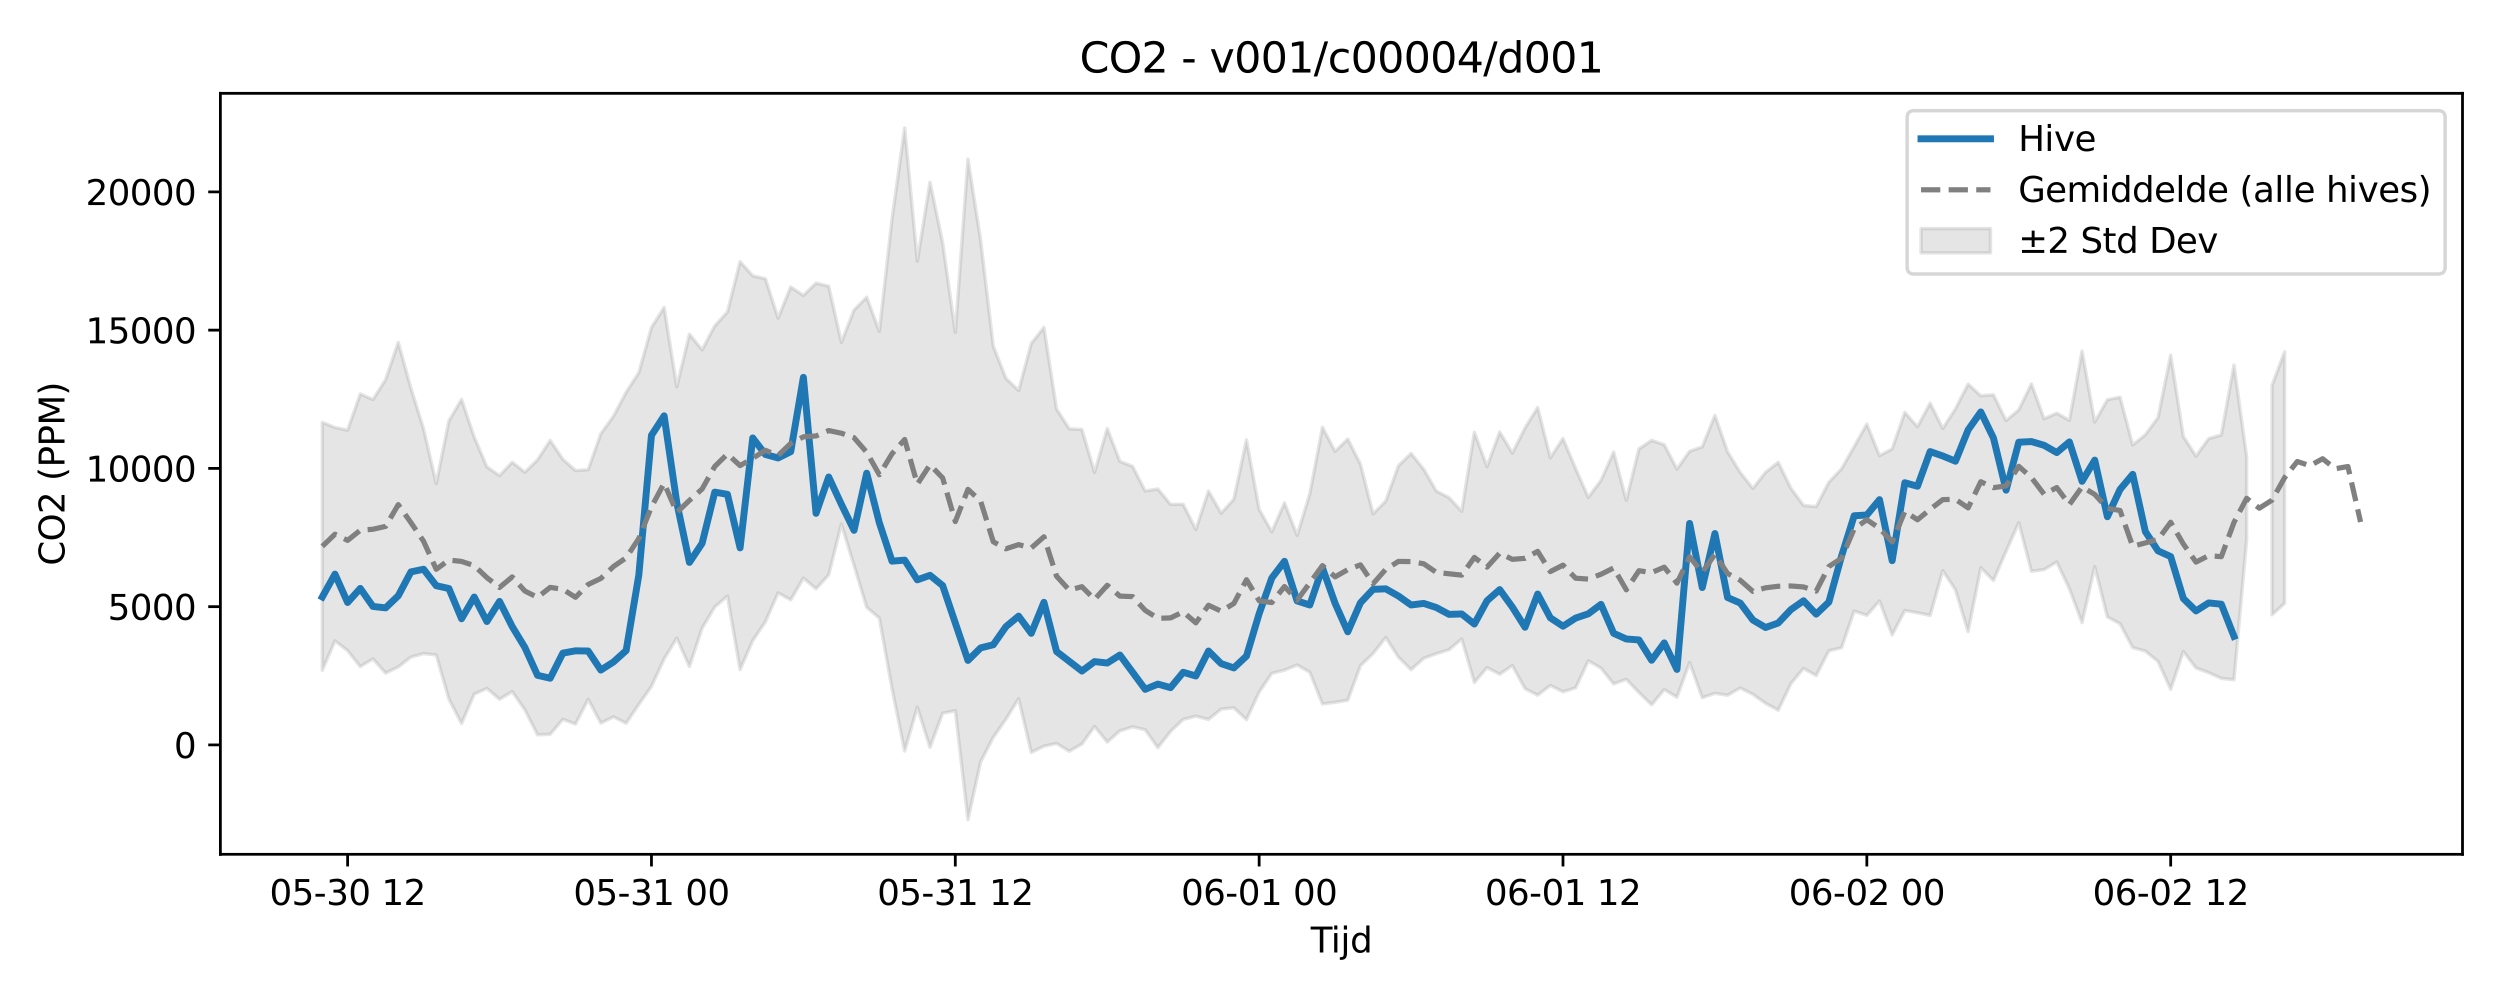 <?xml version="1.0" encoding="utf-8" standalone="no"?>
<!DOCTYPE svg PUBLIC "-//W3C//DTD SVG 1.1//EN"
  "http://www.w3.org/Graphics/SVG/1.1/DTD/svg11.dtd">
<svg xmlns:xlink="http://www.w3.org/1999/xlink" width="720pt" height="288pt" viewBox="0 0 720 288" xmlns="http://www.w3.org/2000/svg" version="1.1">
 <defs>
  <style type="text/css">*{stroke-linejoin: round; stroke-linecap: butt}</style>
 </defs>
 <g id="figure_1">
  <g id="patch_1">
   <path d="M 0 288 
L 720 288 
L 720 0 
L 0 0 
z
" style="fill: #ffffff"/>
  </g>
  <g id="axes_1">
   <g id="patch_2">
    <path d="M 63.47 246.04 
L 709.2 246.04 
L 709.2 26.88 
L 63.47 26.88 
z
" style="fill: #ffffff"/>
   </g>
   <g id="FillBetweenPolyCollection_1">
    <path d="M 92.821 121.655 
L 92.821 193.049 
L 96.467 184.583 
L 100.114 187.391 
L 103.76 191.971 
L 107.406 189.776 
L 111.052 193.845 
L 114.698 192.088 
L 118.344 189.229 
L 121.99 188.249 
L 125.637 188.624 
L 129.283 201.343 
L 132.929 208.376 
L 136.575 199.915 
L 140.221 198.253 
L 143.867 201.395 
L 147.513 199.184 
L 151.159 204.429 
L 154.806 211.617 
L 158.452 211.481 
L 162.098 207.18 
L 165.744 208.523 
L 169.39 201.401 
L 173.036 208.258 
L 176.682 206.449 
L 180.329 208.305 
L 183.975 202.873 
L 187.621 197.696 
L 191.267 189.781 
L 194.913 183.795 
L 198.559 191.956 
L 202.205 180.92 
L 205.851 174.805 
L 209.498 171.665 
L 213.144 192.849 
L 216.79 184.503 
L 220.436 179.095 
L 224.082 170.765 
L 227.728 172.767 
L 231.374 166.512 
L 235.021 169.573 
L 238.667 165.58 
L 242.313 150.933 
L 245.959 162.817 
L 249.605 174.915 
L 253.251 177.999 
L 256.897 198.287 
L 260.543 216.3 
L 264.19 203.684 
L 267.836 215.232 
L 271.482 205.399 
L 275.128 204.696 
L 278.774 236.078 
L 282.42 219.438 
L 286.066 212.35 
L 289.712 207.13 
L 293.359 201.237 
L 297.005 216.699 
L 300.651 214.889 
L 304.297 214.131 
L 307.943 216.371 
L 311.589 214.276 
L 315.235 209.218 
L 318.882 213.721 
L 322.528 210.498 
L 326.174 209.333 
L 329.82 210.162 
L 333.466 215.332 
L 337.112 210.664 
L 340.758 207.189 
L 344.404 206.255 
L 348.051 207.201 
L 351.697 204.219 
L 355.343 203.848 
L 358.989 207.247 
L 362.635 199.333 
L 366.281 193.91 
L 369.927 193.015 
L 373.574 191.508 
L 377.22 193.61 
L 380.866 202.733 
L 384.512 202.273 
L 388.158 201.66 
L 391.804 191.718 
L 395.45 188.222 
L 399.096 183.602 
L 402.743 189.248 
L 406.389 192.869 
L 410.035 189.595 
L 413.681 188.26 
L 417.327 187.13 
L 420.973 184.029 
L 424.619 196.543 
L 428.266 192.263 
L 431.912 194.176 
L 435.558 191.68 
L 439.204 198.324 
L 442.85 200.209 
L 446.496 197.398 
L 450.142 199.232 
L 453.788 198.096 
L 457.435 190.318 
L 461.081 192.405 
L 464.727 196.954 
L 468.373 195.643 
L 472.019 199.451 
L 475.665 202.989 
L 479.311 198.597 
L 482.958 200.797 
L 486.604 190.827 
L 490.25 200.929 
L 493.896 199.682 
L 497.542 200.24 
L 501.188 198.152 
L 504.834 199.968 
L 508.48 202.554 
L 512.127 204.546 
L 515.773 196.904 
L 519.419 192.506 
L 523.065 194.567 
L 526.711 187.421 
L 530.357 186.563 
L 534.003 175.992 
L 537.649 177.219 
L 541.296 173.077 
L 544.942 182.861 
L 548.588 175.826 
L 552.234 176.476 
L 555.88 177.236 
L 559.526 164.363 
L 563.172 169.878 
L 566.819 181.91 
L 570.465 163.498 
L 574.111 167.177 
L 577.757 158.775 
L 581.403 150.548 
L 585.049 164.508 
L 588.695 164.065 
L 592.341 161.842 
L 595.988 169.556 
L 599.634 179.312 
L 603.28 163.203 
L 606.926 177.672 
L 610.572 179.651 
L 614.218 186.515 
L 617.864 187.528 
L 621.511 190.485 
L 625.157 198.525 
L 628.803 187.636 
L 632.449 192.385 
L 636.095 193.723 
L 639.741 195.377 
L 643.387 195.766 
L 647.033 155.495 
L 647.033 131.538 
L 647.033 131.538 
L 643.387 105.136 
L 639.741 125.271 
L 636.095 126.319 
L 632.449 131.379 
L 628.803 125.706 
L 625.157 102.298 
L 621.511 120.257 
L 617.864 125.201 
L 614.218 128.164 
L 610.572 114.378 
L 606.926 115.139 
L 603.28 121.566 
L 599.634 101.107 
L 595.988 121.054 
L 592.341 118.993 
L 588.695 120.597 
L 585.049 110.57 
L 581.403 118.049 
L 577.757 121.122 
L 574.111 113.713 
L 570.465 113.976 
L 566.819 110.623 
L 563.172 117.729 
L 559.526 123.407 
L 555.88 116.117 
L 552.234 122.912 
L 548.588 118.755 
L 544.942 129.292 
L 541.296 131.232 
L 537.649 122.131 
L 534.003 128.624 
L 530.357 135.03 
L 526.711 138.887 
L 523.065 145.903 
L 519.419 145.568 
L 515.773 140.611 
L 512.127 133.146 
L 508.48 136.015 
L 504.834 140.674 
L 501.188 136.075 
L 497.542 130.101 
L 493.896 119.64 
L 490.25 128.697 
L 486.604 129.965 
L 482.958 135.083 
L 479.311 128.092 
L 475.665 126.823 
L 472.019 129.291 
L 468.373 144.089 
L 464.727 130.195 
L 461.081 138.364 
L 457.435 143.232 
L 453.788 134.962 
L 450.142 126.283 
L 446.496 131.836 
L 442.85 117.366 
L 439.204 123.266 
L 435.558 130.504 
L 431.912 124.414 
L 428.266 134.386 
L 424.619 124.511 
L 420.973 147.244 
L 417.327 143.319 
L 413.681 141.462 
L 410.035 135.148 
L 406.389 130.592 
L 402.743 134.139 
L 399.096 144.313 
L 395.45 147.993 
L 391.804 133.645 
L 388.158 126.451 
L 384.512 129.986 
L 380.866 123.067 
L 377.22 142.219 
L 373.574 154.2 
L 369.927 144.812 
L 366.281 153.177 
L 362.635 146.697 
L 358.989 126.675 
L 355.343 143.78 
L 351.697 147.812 
L 348.051 141.421 
L 344.404 152.505 
L 340.758 145.251 
L 337.112 145.249 
L 333.466 140.822 
L 329.82 141.402 
L 326.174 134.308 
L 322.528 132.862 
L 318.882 123.425 
L 315.235 136.042 
L 311.589 123.661 
L 307.943 123.507 
L 304.297 117.792 
L 300.651 94.311 
L 297.005 98.917 
L 293.359 112.469 
L 289.712 108.97 
L 286.066 99.696 
L 282.42 69.189 
L 278.774 45.801 
L 275.128 95.713 
L 271.482 69.893 
L 267.836 52.476 
L 264.19 75.205 
L 260.543 36.842 
L 256.897 63.079 
L 253.251 95.454 
L 249.605 85.592 
L 245.959 89.298 
L 242.313 98.592 
L 238.667 82.426 
L 235.021 81.54 
L 231.374 85.085 
L 227.728 82.644 
L 224.082 91.619 
L 220.436 80.272 
L 216.79 79.449 
L 213.144 75.345 
L 209.498 89.845 
L 205.851 93.859 
L 202.205 100.746 
L 198.559 96.257 
L 194.913 111.421 
L 191.267 88.549 
L 187.621 94.304 
L 183.975 107.325 
L 180.329 112.983 
L 176.682 119.867 
L 173.036 124.934 
L 169.39 135.272 
L 165.744 135.519 
L 162.098 132.255 
L 158.452 126.846 
L 154.806 132.451 
L 151.159 135.998 
L 147.513 133.115 
L 143.867 136.988 
L 140.221 134.448 
L 136.575 125.884 
L 132.929 115.011 
L 129.283 121.23 
L 125.637 139.29 
L 121.99 123.52 
L 118.344 111.787 
L 114.698 98.594 
L 111.052 109.347 
L 107.406 115.074 
L 103.76 113.453 
L 100.114 123.873 
L 96.467 123.12 
L 92.821 121.655 
z
" clip-path="url(#p7c7749b523)" style="fill: #808080; fill-opacity: 0.2; stroke: #808080; stroke-opacity: 0.2"/>
    <path d="M 654.326 111.042 
L 654.326 177.069 
L 657.972 173.769 
L 657.972 101.323 
L 657.972 101.323 
L 654.326 111.042 
z
" clip-path="url(#p7c7749b523)" style="fill: #808080; fill-opacity: 0.2; stroke: #808080; stroke-opacity: 0.2"/>
   </g>
   <g id="matplotlib.axis_1">
    <g id="xtick_1">
     <g id="line2d_1">
      <defs>
       <path id="m89faf48f14" d="M 0 0 
L 0 3.5 
" style="stroke: #000000; stroke-width: 0.8"/>
      </defs>
      <g>
       <use xlink:href="#m89faf48f14" x="100.114" y="246.04" style="stroke: #000000; stroke-width: 0.8"/>
      </g>
     </g>
     <g id="text_1">
      <!-- 05-30 12 -->
      <g transform="translate(77.633 260.638) scale(0.1 -0.1)">
       <defs>
        <path id="DejaVuSans-30" d="M 2034 4250 
Q 1547 4250 1301 3770 
Q 1056 3291 1056 2328 
Q 1056 1369 1301 889 
Q 1547 409 2034 409 
Q 2525 409 2770 889 
Q 3016 1369 3016 2328 
Q 3016 3291 2770 3770 
Q 2525 4250 2034 4250 
z
M 2034 4750 
Q 2819 4750 3233 4129 
Q 3647 3509 3647 2328 
Q 3647 1150 3233 529 
Q 2819 -91 2034 -91 
Q 1250 -91 836 529 
Q 422 1150 422 2328 
Q 422 3509 836 4129 
Q 1250 4750 2034 4750 
z
" transform="scale(0.016)"/>
        <path id="DejaVuSans-35" d="M 691 4666 
L 3169 4666 
L 3169 4134 
L 1269 4134 
L 1269 2991 
Q 1406 3038 1543 3061 
Q 1681 3084 1819 3084 
Q 2600 3084 3056 2656 
Q 3513 2228 3513 1497 
Q 3513 744 3044 326 
Q 2575 -91 1722 -91 
Q 1428 -91 1123 -41 
Q 819 9 494 109 
L 494 744 
Q 775 591 1075 516 
Q 1375 441 1709 441 
Q 2250 441 2565 725 
Q 2881 1009 2881 1497 
Q 2881 1984 2565 2268 
Q 2250 2553 1709 2553 
Q 1456 2553 1204 2497 
Q 953 2441 691 2322 
L 691 4666 
z
" transform="scale(0.016)"/>
        <path id="DejaVuSans-2d" d="M 313 2009 
L 1997 2009 
L 1997 1497 
L 313 1497 
L 313 2009 
z
" transform="scale(0.016)"/>
        <path id="DejaVuSans-33" d="M 2597 2516 
Q 3050 2419 3304 2112 
Q 3559 1806 3559 1356 
Q 3559 666 3084 287 
Q 2609 -91 1734 -91 
Q 1441 -91 1130 -33 
Q 819 25 488 141 
L 488 750 
Q 750 597 1062 519 
Q 1375 441 1716 441 
Q 2309 441 2620 675 
Q 2931 909 2931 1356 
Q 2931 1769 2642 2001 
Q 2353 2234 1838 2234 
L 1294 2234 
L 1294 2753 
L 1863 2753 
Q 2328 2753 2575 2939 
Q 2822 3125 2822 3475 
Q 2822 3834 2567 4026 
Q 2313 4219 1838 4219 
Q 1578 4219 1281 4162 
Q 984 4106 628 3988 
L 628 4550 
Q 988 4650 1302 4700 
Q 1616 4750 1894 4750 
Q 2613 4750 3031 4423 
Q 3450 4097 3450 3541 
Q 3450 3153 3228 2886 
Q 3006 2619 2597 2516 
z
" transform="scale(0.016)"/>
        <path id="DejaVuSans-20" transform="scale(0.016)"/>
        <path id="DejaVuSans-31" d="M 794 531 
L 1825 531 
L 1825 4091 
L 703 3866 
L 703 4441 
L 1819 4666 
L 2450 4666 
L 2450 531 
L 3481 531 
L 3481 0 
L 794 0 
L 794 531 
z
" transform="scale(0.016)"/>
        <path id="DejaVuSans-32" d="M 1228 531 
L 3431 531 
L 3431 0 
L 469 0 
L 469 531 
Q 828 903 1448 1529 
Q 2069 2156 2228 2338 
Q 2531 2678 2651 2914 
Q 2772 3150 2772 3378 
Q 2772 3750 2511 3984 
Q 2250 4219 1831 4219 
Q 1534 4219 1204 4116 
Q 875 4013 500 3803 
L 500 4441 
Q 881 4594 1212 4672 
Q 1544 4750 1819 4750 
Q 2544 4750 2975 4387 
Q 3406 4025 3406 3419 
Q 3406 3131 3298 2873 
Q 3191 2616 2906 2266 
Q 2828 2175 2409 1742 
Q 1991 1309 1228 531 
z
" transform="scale(0.016)"/>
       </defs>
       <use xlink:href="#DejaVuSans-30"/>
       <use xlink:href="#DejaVuSans-35" transform="translate(63.623 0)"/>
       <use xlink:href="#DejaVuSans-2d" transform="translate(127.246 0)"/>
       <use xlink:href="#DejaVuSans-33" transform="translate(163.33 0)"/>
       <use xlink:href="#DejaVuSans-30" transform="translate(226.953 0)"/>
       <use xlink:href="#DejaVuSans-20" transform="translate(290.576 0)"/>
       <use xlink:href="#DejaVuSans-31" transform="translate(322.363 0)"/>
       <use xlink:href="#DejaVuSans-32" transform="translate(385.986 0)"/>
      </g>
     </g>
    </g>
    <g id="xtick_2">
     <g id="line2d_2">
      <g>
       <use xlink:href="#m89faf48f14" x="187.621" y="246.04" style="stroke: #000000; stroke-width: 0.8"/>
      </g>
     </g>
     <g id="text_2">
      <!-- 05-31 00 -->
      <g transform="translate(165.14 260.638) scale(0.1 -0.1)">
       <use xlink:href="#DejaVuSans-30"/>
       <use xlink:href="#DejaVuSans-35" transform="translate(63.623 0)"/>
       <use xlink:href="#DejaVuSans-2d" transform="translate(127.246 0)"/>
       <use xlink:href="#DejaVuSans-33" transform="translate(163.33 0)"/>
       <use xlink:href="#DejaVuSans-31" transform="translate(226.953 0)"/>
       <use xlink:href="#DejaVuSans-20" transform="translate(290.576 0)"/>
       <use xlink:href="#DejaVuSans-30" transform="translate(322.363 0)"/>
       <use xlink:href="#DejaVuSans-30" transform="translate(385.986 0)"/>
      </g>
     </g>
    </g>
    <g id="xtick_3">
     <g id="line2d_3">
      <g>
       <use xlink:href="#m89faf48f14" x="275.128" y="246.04" style="stroke: #000000; stroke-width: 0.8"/>
      </g>
     </g>
     <g id="text_3">
      <!-- 05-31 12 -->
      <g transform="translate(252.648 260.638) scale(0.1 -0.1)">
       <use xlink:href="#DejaVuSans-30"/>
       <use xlink:href="#DejaVuSans-35" transform="translate(63.623 0)"/>
       <use xlink:href="#DejaVuSans-2d" transform="translate(127.246 0)"/>
       <use xlink:href="#DejaVuSans-33" transform="translate(163.33 0)"/>
       <use xlink:href="#DejaVuSans-31" transform="translate(226.953 0)"/>
       <use xlink:href="#DejaVuSans-20" transform="translate(290.576 0)"/>
       <use xlink:href="#DejaVuSans-31" transform="translate(322.363 0)"/>
       <use xlink:href="#DejaVuSans-32" transform="translate(385.986 0)"/>
      </g>
     </g>
    </g>
    <g id="xtick_4">
     <g id="line2d_4">
      <g>
       <use xlink:href="#m89faf48f14" x="362.635" y="246.04" style="stroke: #000000; stroke-width: 0.8"/>
      </g>
     </g>
     <g id="text_4">
      <!-- 06-01 00 -->
      <g transform="translate(340.155 260.638) scale(0.1 -0.1)">
       <defs>
        <path id="DejaVuSans-36" d="M 2113 2584 
Q 1688 2584 1439 2293 
Q 1191 2003 1191 1497 
Q 1191 994 1439 701 
Q 1688 409 2113 409 
Q 2538 409 2786 701 
Q 3034 994 3034 1497 
Q 3034 2003 2786 2293 
Q 2538 2584 2113 2584 
z
M 3366 4563 
L 3366 3988 
Q 3128 4100 2886 4159 
Q 2644 4219 2406 4219 
Q 1781 4219 1451 3797 
Q 1122 3375 1075 2522 
Q 1259 2794 1537 2939 
Q 1816 3084 2150 3084 
Q 2853 3084 3261 2657 
Q 3669 2231 3669 1497 
Q 3669 778 3244 343 
Q 2819 -91 2113 -91 
Q 1303 -91 875 529 
Q 447 1150 447 2328 
Q 447 3434 972 4092 
Q 1497 4750 2381 4750 
Q 2619 4750 2861 4703 
Q 3103 4656 3366 4563 
z
" transform="scale(0.016)"/>
       </defs>
       <use xlink:href="#DejaVuSans-30"/>
       <use xlink:href="#DejaVuSans-36" transform="translate(63.623 0)"/>
       <use xlink:href="#DejaVuSans-2d" transform="translate(127.246 0)"/>
       <use xlink:href="#DejaVuSans-30" transform="translate(163.33 0)"/>
       <use xlink:href="#DejaVuSans-31" transform="translate(226.953 0)"/>
       <use xlink:href="#DejaVuSans-20" transform="translate(290.576 0)"/>
       <use xlink:href="#DejaVuSans-30" transform="translate(322.363 0)"/>
       <use xlink:href="#DejaVuSans-30" transform="translate(385.986 0)"/>
      </g>
     </g>
    </g>
    <g id="xtick_5">
     <g id="line2d_5">
      <g>
       <use xlink:href="#m89faf48f14" x="450.142" y="246.04" style="stroke: #000000; stroke-width: 0.8"/>
      </g>
     </g>
     <g id="text_5">
      <!-- 06-01 12 -->
      <g transform="translate(427.662 260.638) scale(0.1 -0.1)">
       <use xlink:href="#DejaVuSans-30"/>
       <use xlink:href="#DejaVuSans-36" transform="translate(63.623 0)"/>
       <use xlink:href="#DejaVuSans-2d" transform="translate(127.246 0)"/>
       <use xlink:href="#DejaVuSans-30" transform="translate(163.33 0)"/>
       <use xlink:href="#DejaVuSans-31" transform="translate(226.953 0)"/>
       <use xlink:href="#DejaVuSans-20" transform="translate(290.576 0)"/>
       <use xlink:href="#DejaVuSans-31" transform="translate(322.363 0)"/>
       <use xlink:href="#DejaVuSans-32" transform="translate(385.986 0)"/>
      </g>
     </g>
    </g>
    <g id="xtick_6">
     <g id="line2d_6">
      <g>
       <use xlink:href="#m89faf48f14" x="537.649" y="246.04" style="stroke: #000000; stroke-width: 0.8"/>
      </g>
     </g>
     <g id="text_6">
      <!-- 06-02 00 -->
      <g transform="translate(515.169 260.638) scale(0.1 -0.1)">
       <use xlink:href="#DejaVuSans-30"/>
       <use xlink:href="#DejaVuSans-36" transform="translate(63.623 0)"/>
       <use xlink:href="#DejaVuSans-2d" transform="translate(127.246 0)"/>
       <use xlink:href="#DejaVuSans-30" transform="translate(163.33 0)"/>
       <use xlink:href="#DejaVuSans-32" transform="translate(226.953 0)"/>
       <use xlink:href="#DejaVuSans-20" transform="translate(290.576 0)"/>
       <use xlink:href="#DejaVuSans-30" transform="translate(322.363 0)"/>
       <use xlink:href="#DejaVuSans-30" transform="translate(385.986 0)"/>
      </g>
     </g>
    </g>
    <g id="xtick_7">
     <g id="line2d_7">
      <g>
       <use xlink:href="#m89faf48f14" x="625.157" y="246.04" style="stroke: #000000; stroke-width: 0.8"/>
      </g>
     </g>
     <g id="text_7">
      <!-- 06-02 12 -->
      <g transform="translate(602.676 260.638) scale(0.1 -0.1)">
       <use xlink:href="#DejaVuSans-30"/>
       <use xlink:href="#DejaVuSans-36" transform="translate(63.623 0)"/>
       <use xlink:href="#DejaVuSans-2d" transform="translate(127.246 0)"/>
       <use xlink:href="#DejaVuSans-30" transform="translate(163.33 0)"/>
       <use xlink:href="#DejaVuSans-32" transform="translate(226.953 0)"/>
       <use xlink:href="#DejaVuSans-20" transform="translate(290.576 0)"/>
       <use xlink:href="#DejaVuSans-31" transform="translate(322.363 0)"/>
       <use xlink:href="#DejaVuSans-32" transform="translate(385.986 0)"/>
      </g>
     </g>
    </g>
    <g id="text_8">
     <!-- Tijd -->
     <g transform="translate(377.485 274.317) scale(0.1 -0.1)">
      <defs>
       <path id="DejaVuSans-54" d="M -19 4666 
L 3928 4666 
L 3928 4134 
L 2272 4134 
L 2272 0 
L 1638 0 
L 1638 4134 
L -19 4134 
L -19 4666 
z
" transform="scale(0.016)"/>
       <path id="DejaVuSans-69" d="M 603 3500 
L 1178 3500 
L 1178 0 
L 603 0 
L 603 3500 
z
M 603 4863 
L 1178 4863 
L 1178 4134 
L 603 4134 
L 603 4863 
z
" transform="scale(0.016)"/>
       <path id="DejaVuSans-6a" d="M 603 3500 
L 1178 3500 
L 1178 -63 
Q 1178 -731 923 -1031 
Q 669 -1331 103 -1331 
L -116 -1331 
L -116 -844 
L 38 -844 
Q 366 -844 484 -692 
Q 603 -541 603 -63 
L 603 3500 
z
M 603 4863 
L 1178 4863 
L 1178 4134 
L 603 4134 
L 603 4863 
z
" transform="scale(0.016)"/>
       <path id="DejaVuSans-64" d="M 2906 2969 
L 2906 4863 
L 3481 4863 
L 3481 0 
L 2906 0 
L 2906 525 
Q 2725 213 2448 61 
Q 2172 -91 1784 -91 
Q 1150 -91 751 415 
Q 353 922 353 1747 
Q 353 2572 751 3078 
Q 1150 3584 1784 3584 
Q 2172 3584 2448 3432 
Q 2725 3281 2906 2969 
z
M 947 1747 
Q 947 1113 1208 752 
Q 1469 391 1925 391 
Q 2381 391 2643 752 
Q 2906 1113 2906 1747 
Q 2906 2381 2643 2742 
Q 2381 3103 1925 3103 
Q 1469 3103 1208 2742 
Q 947 2381 947 1747 
z
" transform="scale(0.016)"/>
      </defs>
      <use xlink:href="#DejaVuSans-54"/>
      <use xlink:href="#DejaVuSans-69" transform="translate(57.959 0)"/>
      <use xlink:href="#DejaVuSans-6a" transform="translate(85.742 0)"/>
      <use xlink:href="#DejaVuSans-64" transform="translate(113.525 0)"/>
     </g>
    </g>
   </g>
   <g id="matplotlib.axis_2">
    <g id="ytick_1">
     <g id="line2d_8">
      <defs>
       <path id="m6e378b54f1" d="M 0 0 
L -3.5 0 
" style="stroke: #000000; stroke-width: 0.8"/>
      </defs>
      <g>
       <use xlink:href="#m6e378b54f1" x="63.47" y="214.532" style="stroke: #000000; stroke-width: 0.8"/>
      </g>
     </g>
     <g id="text_9">
      <!-- 0 -->
      <g transform="translate(50.108 218.331) scale(0.1 -0.1)">
       <use xlink:href="#DejaVuSans-30"/>
      </g>
     </g>
    </g>
    <g id="ytick_2">
     <g id="line2d_9">
      <g>
       <use xlink:href="#m6e378b54f1" x="63.47" y="174.716" style="stroke: #000000; stroke-width: 0.8"/>
      </g>
     </g>
     <g id="text_10">
      <!-- 5000 -->
      <g transform="translate(31.02 178.515) scale(0.1 -0.1)">
       <use xlink:href="#DejaVuSans-35"/>
       <use xlink:href="#DejaVuSans-30" transform="translate(63.623 0)"/>
       <use xlink:href="#DejaVuSans-30" transform="translate(127.246 0)"/>
       <use xlink:href="#DejaVuSans-30" transform="translate(190.869 0)"/>
      </g>
     </g>
    </g>
    <g id="ytick_3">
     <g id="line2d_10">
      <g>
       <use xlink:href="#m6e378b54f1" x="63.47" y="134.9" style="stroke: #000000; stroke-width: 0.8"/>
      </g>
     </g>
     <g id="text_11">
      <!-- 10000 -->
      <g transform="translate(24.657 138.699) scale(0.1 -0.1)">
       <use xlink:href="#DejaVuSans-31"/>
       <use xlink:href="#DejaVuSans-30" transform="translate(63.623 0)"/>
       <use xlink:href="#DejaVuSans-30" transform="translate(127.246 0)"/>
       <use xlink:href="#DejaVuSans-30" transform="translate(190.869 0)"/>
       <use xlink:href="#DejaVuSans-30" transform="translate(254.492 0)"/>
      </g>
     </g>
    </g>
    <g id="ytick_4">
     <g id="line2d_11">
      <g>
       <use xlink:href="#m6e378b54f1" x="63.47" y="95.084" style="stroke: #000000; stroke-width: 0.8"/>
      </g>
     </g>
     <g id="text_12">
      <!-- 15000 -->
      <g transform="translate(24.657 98.883) scale(0.1 -0.1)">
       <use xlink:href="#DejaVuSans-31"/>
       <use xlink:href="#DejaVuSans-35" transform="translate(63.623 0)"/>
       <use xlink:href="#DejaVuSans-30" transform="translate(127.246 0)"/>
       <use xlink:href="#DejaVuSans-30" transform="translate(190.869 0)"/>
       <use xlink:href="#DejaVuSans-30" transform="translate(254.492 0)"/>
      </g>
     </g>
    </g>
    <g id="ytick_5">
     <g id="line2d_12">
      <g>
       <use xlink:href="#m6e378b54f1" x="63.47" y="55.268" style="stroke: #000000; stroke-width: 0.8"/>
      </g>
     </g>
     <g id="text_13">
      <!-- 20000 -->
      <g transform="translate(24.657 59.067) scale(0.1 -0.1)">
       <use xlink:href="#DejaVuSans-32"/>
       <use xlink:href="#DejaVuSans-30" transform="translate(63.623 0)"/>
       <use xlink:href="#DejaVuSans-30" transform="translate(127.246 0)"/>
       <use xlink:href="#DejaVuSans-30" transform="translate(190.869 0)"/>
       <use xlink:href="#DejaVuSans-30" transform="translate(254.492 0)"/>
      </g>
     </g>
    </g>
    <g id="text_14">
     <!-- CO2 (PPM) -->
     <g transform="translate(18.578 162.903) rotate(-90) scale(0.1 -0.1)">
      <defs>
       <path id="DejaVuSans-43" d="M 4122 4306 
L 4122 3641 
Q 3803 3938 3442 4084 
Q 3081 4231 2675 4231 
Q 1875 4231 1450 3742 
Q 1025 3253 1025 2328 
Q 1025 1406 1450 917 
Q 1875 428 2675 428 
Q 3081 428 3442 575 
Q 3803 722 4122 1019 
L 4122 359 
Q 3791 134 3420 21 
Q 3050 -91 2638 -91 
Q 1578 -91 968 557 
Q 359 1206 359 2328 
Q 359 3453 968 4101 
Q 1578 4750 2638 4750 
Q 3056 4750 3426 4639 
Q 3797 4528 4122 4306 
z
" transform="scale(0.016)"/>
       <path id="DejaVuSans-4f" d="M 2522 4238 
Q 1834 4238 1429 3725 
Q 1025 3213 1025 2328 
Q 1025 1447 1429 934 
Q 1834 422 2522 422 
Q 3209 422 3611 934 
Q 4013 1447 4013 2328 
Q 4013 3213 3611 3725 
Q 3209 4238 2522 4238 
z
M 2522 4750 
Q 3503 4750 4090 4092 
Q 4678 3434 4678 2328 
Q 4678 1225 4090 567 
Q 3503 -91 2522 -91 
Q 1538 -91 948 565 
Q 359 1222 359 2328 
Q 359 3434 948 4092 
Q 1538 4750 2522 4750 
z
" transform="scale(0.016)"/>
       <path id="DejaVuSans-28" d="M 1984 4856 
Q 1566 4138 1362 3434 
Q 1159 2731 1159 2009 
Q 1159 1288 1364 580 
Q 1569 -128 1984 -844 
L 1484 -844 
Q 1016 -109 783 600 
Q 550 1309 550 2009 
Q 550 2706 781 3412 
Q 1013 4119 1484 4856 
L 1984 4856 
z
" transform="scale(0.016)"/>
       <path id="DejaVuSans-50" d="M 1259 4147 
L 1259 2394 
L 2053 2394 
Q 2494 2394 2734 2622 
Q 2975 2850 2975 3272 
Q 2975 3691 2734 3919 
Q 2494 4147 2053 4147 
L 1259 4147 
z
M 628 4666 
L 2053 4666 
Q 2838 4666 3239 4311 
Q 3641 3956 3641 3272 
Q 3641 2581 3239 2228 
Q 2838 1875 2053 1875 
L 1259 1875 
L 1259 0 
L 628 0 
L 628 4666 
z
" transform="scale(0.016)"/>
       <path id="DejaVuSans-4d" d="M 628 4666 
L 1569 4666 
L 2759 1491 
L 3956 4666 
L 4897 4666 
L 4897 0 
L 4281 0 
L 4281 4097 
L 3078 897 
L 2444 897 
L 1241 4097 
L 1241 0 
L 628 0 
L 628 4666 
z
" transform="scale(0.016)"/>
       <path id="DejaVuSans-29" d="M 513 4856 
L 1013 4856 
Q 1481 4119 1714 3412 
Q 1947 2706 1947 2009 
Q 1947 1309 1714 600 
Q 1481 -109 1013 -844 
L 513 -844 
Q 928 -128 1133 580 
Q 1338 1288 1338 2009 
Q 1338 2731 1133 3434 
Q 928 4138 513 4856 
z
" transform="scale(0.016)"/>
      </defs>
      <use xlink:href="#DejaVuSans-43"/>
      <use xlink:href="#DejaVuSans-4f" transform="translate(69.824 0)"/>
      <use xlink:href="#DejaVuSans-32" transform="translate(148.535 0)"/>
      <use xlink:href="#DejaVuSans-20" transform="translate(212.158 0)"/>
      <use xlink:href="#DejaVuSans-28" transform="translate(243.945 0)"/>
      <use xlink:href="#DejaVuSans-50" transform="translate(282.959 0)"/>
      <use xlink:href="#DejaVuSans-50" transform="translate(343.262 0)"/>
      <use xlink:href="#DejaVuSans-4d" transform="translate(403.564 0)"/>
      <use xlink:href="#DejaVuSans-29" transform="translate(489.844 0)"/>
     </g>
    </g>
   </g>
   <g id="line2d_13">
    <path d="M 92.821 171.921 
L 96.467 165.356 
L 100.114 173.513 
L 103.76 169.465 
L 107.406 174.66 
L 111.052 175.063 
L 114.698 171.578 
L 118.344 164.706 
L 121.99 163.939 
L 125.637 168.68 
L 129.283 169.492 
L 132.929 178.201 
L 136.575 171.947 
L 140.221 178.992 
L 143.867 173.208 
L 147.513 180.449 
L 151.159 186.461 
L 154.806 194.488 
L 158.452 195.327 
L 162.098 188.099 
L 165.744 187.436 
L 169.39 187.491 
L 173.036 192.978 
L 176.682 190.642 
L 180.329 187.359 
L 183.975 165.659 
L 187.621 125.379 
L 191.267 119.762 
L 194.913 144.785 
L 198.559 161.967 
L 202.205 156.475 
L 205.851 141.738 
L 209.498 142.364 
L 213.144 157.781 
L 216.79 126.135 
L 220.436 130.886 
L 224.082 131.89 
L 227.728 130.087 
L 231.374 108.682 
L 235.021 147.832 
L 238.667 137.379 
L 242.313 145.236 
L 245.959 152.732 
L 249.605 136.289 
L 253.251 150.582 
L 256.897 161.608 
L 260.543 161.319 
L 264.19 166.989 
L 267.836 165.691 
L 271.482 168.645 
L 278.774 190.199 
L 282.42 186.591 
L 286.066 185.689 
L 289.712 180.469 
L 293.359 177.447 
L 297.005 182.396 
L 300.651 173.471 
L 304.297 187.645 
L 311.589 193.262 
L 315.235 190.539 
L 318.882 190.953 
L 322.528 188.651 
L 329.82 198.531 
L 333.466 197.021 
L 337.112 198.04 
L 340.758 193.618 
L 344.404 194.682 
L 348.051 187.505 
L 351.697 191.13 
L 355.343 192.359 
L 358.989 188.946 
L 362.635 176.738 
L 366.281 166.466 
L 369.927 161.661 
L 373.574 173.065 
L 377.22 174.243 
L 380.866 163.557 
L 384.512 173.768 
L 388.158 181.957 
L 391.804 173.609 
L 395.45 169.731 
L 399.096 169.582 
L 402.743 171.655 
L 406.389 174.235 
L 410.035 173.781 
L 413.681 174.976 
L 417.327 176.935 
L 420.973 176.826 
L 424.619 179.719 
L 428.266 173.017 
L 431.912 169.808 
L 435.558 174.851 
L 439.204 180.643 
L 442.85 171.087 
L 446.496 177.938 
L 450.142 180.348 
L 453.788 178.004 
L 457.435 176.781 
L 461.081 174.059 
L 464.727 182.395 
L 468.373 184.03 
L 472.019 184.303 
L 475.665 190.151 
L 479.311 185.155 
L 482.958 192.792 
L 486.604 150.744 
L 490.25 169.21 
L 493.896 153.656 
L 497.542 172.088 
L 501.188 173.68 
L 504.834 178.57 
L 508.48 180.72 
L 512.127 179.43 
L 515.773 175.57 
L 519.419 173.02 
L 523.065 176.868 
L 526.711 173.399 
L 530.357 160.178 
L 534.003 148.538 
L 537.649 148.318 
L 541.296 143.904 
L 544.942 161.473 
L 548.588 139.027 
L 552.234 140.036 
L 555.88 130.053 
L 559.526 131.322 
L 563.172 132.832 
L 566.819 123.81 
L 570.465 118.644 
L 574.111 126.132 
L 577.757 141.162 
L 581.403 127.356 
L 585.049 127.17 
L 588.695 128.245 
L 592.341 130.337 
L 595.988 127.279 
L 599.634 138.616 
L 603.28 132.524 
L 606.926 148.814 
L 610.572 140.957 
L 614.218 136.612 
L 617.864 153.104 
L 621.511 158.641 
L 625.157 160.297 
L 628.803 172.369 
L 632.449 175.945 
L 636.095 173.638 
L 639.741 174.015 
L 643.387 183.271 
L 643.387 183.271 
" clip-path="url(#p7c7749b523)" style="fill: none; stroke: #1f77b4; stroke-width: 2; stroke-linecap: square"/>
   </g>
   <g id="line2d_14">
    <path d="M 92.821 157.352 
L 96.467 153.852 
L 100.114 155.632 
L 103.76 152.712 
L 107.406 152.425 
L 111.052 151.596 
L 114.698 145.341 
L 118.344 150.508 
L 121.99 155.884 
L 125.637 163.957 
L 129.283 161.287 
L 132.929 161.694 
L 136.575 162.899 
L 140.221 166.351 
L 143.867 169.192 
L 147.513 166.15 
L 151.159 170.213 
L 154.806 172.034 
L 158.452 169.163 
L 162.098 169.717 
L 165.744 172.021 
L 169.39 168.336 
L 173.036 166.596 
L 176.682 163.158 
L 180.329 160.644 
L 183.975 155.099 
L 187.621 146 
L 191.267 139.165 
L 194.913 147.608 
L 198.559 144.107 
L 202.205 140.833 
L 205.851 134.332 
L 209.498 130.755 
L 213.144 134.097 
L 216.79 131.976 
L 220.436 129.683 
L 224.082 131.192 
L 227.728 127.706 
L 231.374 125.799 
L 235.021 125.557 
L 238.667 124.003 
L 242.313 124.762 
L 245.959 126.058 
L 249.605 130.253 
L 253.251 136.726 
L 256.897 130.683 
L 260.543 126.571 
L 264.19 139.445 
L 267.836 133.854 
L 271.482 137.646 
L 275.128 150.205 
L 278.774 140.94 
L 282.42 144.313 
L 286.066 156.023 
L 289.712 158.05 
L 293.359 156.853 
L 297.005 157.808 
L 300.651 154.6 
L 304.297 165.962 
L 307.943 169.939 
L 311.589 168.968 
L 315.235 172.63 
L 318.882 168.573 
L 322.528 171.68 
L 326.174 171.82 
L 329.82 175.782 
L 333.466 178.077 
L 337.112 177.956 
L 340.758 176.22 
L 344.404 179.38 
L 348.051 174.311 
L 351.697 176.016 
L 355.343 173.814 
L 358.989 166.961 
L 362.635 173.015 
L 366.281 173.543 
L 369.927 168.914 
L 373.574 172.854 
L 380.866 162.9 
L 384.512 166.13 
L 388.158 164.055 
L 391.804 162.682 
L 395.45 168.107 
L 399.096 163.957 
L 402.743 161.693 
L 406.389 161.731 
L 410.035 162.371 
L 413.681 164.861 
L 420.973 165.636 
L 424.619 160.527 
L 428.266 163.325 
L 431.912 159.295 
L 435.558 161.092 
L 439.204 160.795 
L 442.85 158.787 
L 446.496 164.617 
L 450.142 162.757 
L 453.788 166.529 
L 457.435 166.775 
L 461.081 165.385 
L 464.727 163.575 
L 468.373 169.866 
L 472.019 164.371 
L 475.665 164.906 
L 479.311 163.344 
L 482.958 167.94 
L 486.604 160.396 
L 490.25 164.813 
L 493.896 159.661 
L 497.542 165.17 
L 501.188 167.113 
L 504.834 170.321 
L 508.48 169.285 
L 512.127 168.846 
L 515.773 168.758 
L 519.419 169.037 
L 523.065 170.235 
L 526.711 163.154 
L 530.357 160.796 
L 534.003 152.308 
L 537.649 149.675 
L 541.296 152.155 
L 544.942 156.077 
L 548.588 147.291 
L 552.234 149.694 
L 555.88 146.676 
L 559.526 143.885 
L 563.172 143.804 
L 566.819 146.267 
L 570.465 138.737 
L 574.111 140.445 
L 577.757 139.948 
L 581.403 134.299 
L 585.049 137.539 
L 588.695 142.331 
L 592.341 140.417 
L 595.988 145.305 
L 599.634 140.21 
L 603.28 142.385 
L 606.926 146.406 
L 610.572 147.014 
L 614.218 157.339 
L 621.511 155.371 
L 625.157 150.412 
L 628.803 156.671 
L 632.449 161.882 
L 636.095 160.021 
L 639.741 160.324 
L 643.387 150.451 
L 647.033 143.516 
L 650.68 146.361 
L 654.326 144.055 
L 657.972 137.546 
L 661.618 132.917 
L 665.264 134.127 
L 668.91 132.113 
L 672.556 134.99 
L 676.203 134.362 
L 679.849 150.34 
L 679.849 150.34 
" clip-path="url(#p7c7749b523)" style="fill: none; stroke-dasharray: 5.55,2.4; stroke-dashoffset: 0; stroke: #808080; stroke-width: 1.5"/>
   </g>
   <g id="patch_3">
    <path d="M 63.47 246.04 
L 63.47 26.88 
" style="fill: none; stroke: #000000; stroke-width: 0.8; stroke-linejoin: miter; stroke-linecap: square"/>
   </g>
   <g id="patch_4">
    <path d="M 709.2 246.04 
L 709.2 26.88 
" style="fill: none; stroke: #000000; stroke-width: 0.8; stroke-linejoin: miter; stroke-linecap: square"/>
   </g>
   <g id="patch_5">
    <path d="M 63.47 246.04 
L 709.2 246.04 
" style="fill: none; stroke: #000000; stroke-width: 0.8; stroke-linejoin: miter; stroke-linecap: square"/>
   </g>
   <g id="patch_6">
    <path d="M 63.47 26.88 
L 709.2 26.88 
" style="fill: none; stroke: #000000; stroke-width: 0.8; stroke-linejoin: miter; stroke-linecap: square"/>
   </g>
   <g id="text_15">
    <!-- CO2 - v001/c00004/d001 -->
    <g transform="translate(310.932 20.88) scale(0.12 -0.12)">
     <defs>
      <path id="DejaVuSans-76" d="M 191 3500 
L 800 3500 
L 1894 563 
L 2988 3500 
L 3597 3500 
L 2284 0 
L 1503 0 
L 191 3500 
z
" transform="scale(0.016)"/>
      <path id="DejaVuSans-2f" d="M 1625 4666 
L 2156 4666 
L 531 -594 
L 0 -594 
L 1625 4666 
z
" transform="scale(0.016)"/>
      <path id="DejaVuSans-63" d="M 3122 3366 
L 3122 2828 
Q 2878 2963 2633 3030 
Q 2388 3097 2138 3097 
Q 1578 3097 1268 2742 
Q 959 2388 959 1747 
Q 959 1106 1268 751 
Q 1578 397 2138 397 
Q 2388 397 2633 464 
Q 2878 531 3122 666 
L 3122 134 
Q 2881 22 2623 -34 
Q 2366 -91 2075 -91 
Q 1284 -91 818 406 
Q 353 903 353 1747 
Q 353 2603 823 3093 
Q 1294 3584 2113 3584 
Q 2378 3584 2631 3529 
Q 2884 3475 3122 3366 
z
" transform="scale(0.016)"/>
      <path id="DejaVuSans-34" d="M 2419 4116 
L 825 1625 
L 2419 1625 
L 2419 4116 
z
M 2253 4666 
L 3047 4666 
L 3047 1625 
L 3713 1625 
L 3713 1100 
L 3047 1100 
L 3047 0 
L 2419 0 
L 2419 1100 
L 313 1100 
L 313 1709 
L 2253 4666 
z
" transform="scale(0.016)"/>
     </defs>
     <use xlink:href="#DejaVuSans-43"/>
     <use xlink:href="#DejaVuSans-4f" transform="translate(69.824 0)"/>
     <use xlink:href="#DejaVuSans-32" transform="translate(148.535 0)"/>
     <use xlink:href="#DejaVuSans-20" transform="translate(212.158 0)"/>
     <use xlink:href="#DejaVuSans-2d" transform="translate(243.945 0)"/>
     <use xlink:href="#DejaVuSans-20" transform="translate(280.029 0)"/>
     <use xlink:href="#DejaVuSans-76" transform="translate(311.816 0)"/>
     <use xlink:href="#DejaVuSans-30" transform="translate(370.996 0)"/>
     <use xlink:href="#DejaVuSans-30" transform="translate(434.619 0)"/>
     <use xlink:href="#DejaVuSans-31" transform="translate(498.242 0)"/>
     <use xlink:href="#DejaVuSans-2f" transform="translate(561.865 0)"/>
     <use xlink:href="#DejaVuSans-63" transform="translate(595.557 0)"/>
     <use xlink:href="#DejaVuSans-30" transform="translate(650.537 0)"/>
     <use xlink:href="#DejaVuSans-30" transform="translate(714.16 0)"/>
     <use xlink:href="#DejaVuSans-30" transform="translate(777.783 0)"/>
     <use xlink:href="#DejaVuSans-30" transform="translate(841.406 0)"/>
     <use xlink:href="#DejaVuSans-34" transform="translate(905.029 0)"/>
     <use xlink:href="#DejaVuSans-2f" transform="translate(968.652 0)"/>
     <use xlink:href="#DejaVuSans-64" transform="translate(1002.344 0)"/>
     <use xlink:href="#DejaVuSans-30" transform="translate(1065.82 0)"/>
     <use xlink:href="#DejaVuSans-30" transform="translate(1129.443 0)"/>
     <use xlink:href="#DejaVuSans-31" transform="translate(1193.066 0)"/>
    </g>
   </g>
   <g id="legend_1">
    <g id="patch_7">
     <path d="M 551.256 78.914 
L 702.2 78.914 
Q 704.2 78.914 704.2 76.914 
L 704.2 33.88 
Q 704.2 31.88 702.2 31.88 
L 551.256 31.88 
Q 549.256 31.88 549.256 33.88 
L 549.256 76.914 
Q 549.256 78.914 551.256 78.914 
z
" style="fill: #ffffff; opacity: 0.8; stroke: #cccccc; stroke-linejoin: miter"/>
    </g>
    <g id="line2d_15">
     <path d="M 553.256 39.978 
L 563.256 39.978 
L 573.256 39.978 
" style="fill: none; stroke: #1f77b4; stroke-width: 2; stroke-linecap: square"/>
    </g>
    <g id="text_16">
     <!-- Hive -->
     <g transform="translate(581.256 43.478) scale(0.1 -0.1)">
      <defs>
       <path id="DejaVuSans-48" d="M 628 4666 
L 1259 4666 
L 1259 2753 
L 3553 2753 
L 3553 4666 
L 4184 4666 
L 4184 0 
L 3553 0 
L 3553 2222 
L 1259 2222 
L 1259 0 
L 628 0 
L 628 4666 
z
" transform="scale(0.016)"/>
       <path id="DejaVuSans-65" d="M 3597 1894 
L 3597 1613 
L 953 1613 
Q 991 1019 1311 708 
Q 1631 397 2203 397 
Q 2534 397 2845 478 
Q 3156 559 3463 722 
L 3463 178 
Q 3153 47 2828 -22 
Q 2503 -91 2169 -91 
Q 1331 -91 842 396 
Q 353 884 353 1716 
Q 353 2575 817 3079 
Q 1281 3584 2069 3584 
Q 2775 3584 3186 3129 
Q 3597 2675 3597 1894 
z
M 3022 2063 
Q 3016 2534 2758 2815 
Q 2500 3097 2075 3097 
Q 1594 3097 1305 2825 
Q 1016 2553 972 2059 
L 3022 2063 
z
" transform="scale(0.016)"/>
      </defs>
      <use xlink:href="#DejaVuSans-48"/>
      <use xlink:href="#DejaVuSans-69" transform="translate(75.195 0)"/>
      <use xlink:href="#DejaVuSans-76" transform="translate(102.979 0)"/>
      <use xlink:href="#DejaVuSans-65" transform="translate(162.158 0)"/>
     </g>
    </g>
    <g id="line2d_16">
     <path d="M 553.256 54.657 
L 563.256 54.657 
L 573.256 54.657 
" style="fill: none; stroke-dasharray: 5.55,2.4; stroke-dashoffset: 0; stroke: #808080; stroke-width: 1.5"/>
    </g>
    <g id="text_17">
     <!-- Gemiddelde (alle hives) -->
     <g transform="translate(581.256 58.157) scale(0.1 -0.1)">
      <defs>
       <path id="DejaVuSans-47" d="M 3809 666 
L 3809 1919 
L 2778 1919 
L 2778 2438 
L 4434 2438 
L 4434 434 
Q 4069 175 3628 42 
Q 3188 -91 2688 -91 
Q 1594 -91 976 548 
Q 359 1188 359 2328 
Q 359 3472 976 4111 
Q 1594 4750 2688 4750 
Q 3144 4750 3555 4637 
Q 3966 4525 4313 4306 
L 4313 3634 
Q 3963 3931 3569 4081 
Q 3175 4231 2741 4231 
Q 1884 4231 1454 3753 
Q 1025 3275 1025 2328 
Q 1025 1384 1454 906 
Q 1884 428 2741 428 
Q 3075 428 3337 486 
Q 3600 544 3809 666 
z
" transform="scale(0.016)"/>
       <path id="DejaVuSans-6d" d="M 3328 2828 
Q 3544 3216 3844 3400 
Q 4144 3584 4550 3584 
Q 5097 3584 5394 3201 
Q 5691 2819 5691 2113 
L 5691 0 
L 5113 0 
L 5113 2094 
Q 5113 2597 4934 2840 
Q 4756 3084 4391 3084 
Q 3944 3084 3684 2787 
Q 3425 2491 3425 1978 
L 3425 0 
L 2847 0 
L 2847 2094 
Q 2847 2600 2669 2842 
Q 2491 3084 2119 3084 
Q 1678 3084 1418 2786 
Q 1159 2488 1159 1978 
L 1159 0 
L 581 0 
L 581 3500 
L 1159 3500 
L 1159 2956 
Q 1356 3278 1631 3431 
Q 1906 3584 2284 3584 
Q 2666 3584 2933 3390 
Q 3200 3197 3328 2828 
z
" transform="scale(0.016)"/>
       <path id="DejaVuSans-6c" d="M 603 4863 
L 1178 4863 
L 1178 0 
L 603 0 
L 603 4863 
z
" transform="scale(0.016)"/>
       <path id="DejaVuSans-61" d="M 2194 1759 
Q 1497 1759 1228 1600 
Q 959 1441 959 1056 
Q 959 750 1161 570 
Q 1363 391 1709 391 
Q 2188 391 2477 730 
Q 2766 1069 2766 1631 
L 2766 1759 
L 2194 1759 
z
M 3341 1997 
L 3341 0 
L 2766 0 
L 2766 531 
Q 2569 213 2275 61 
Q 1981 -91 1556 -91 
Q 1019 -91 701 211 
Q 384 513 384 1019 
Q 384 1609 779 1909 
Q 1175 2209 1959 2209 
L 2766 2209 
L 2766 2266 
Q 2766 2663 2505 2880 
Q 2244 3097 1772 3097 
Q 1472 3097 1187 3025 
Q 903 2953 641 2809 
L 641 3341 
Q 956 3463 1253 3523 
Q 1550 3584 1831 3584 
Q 2591 3584 2966 3190 
Q 3341 2797 3341 1997 
z
" transform="scale(0.016)"/>
       <path id="DejaVuSans-68" d="M 3513 2113 
L 3513 0 
L 2938 0 
L 2938 2094 
Q 2938 2591 2744 2837 
Q 2550 3084 2163 3084 
Q 1697 3084 1428 2787 
Q 1159 2491 1159 1978 
L 1159 0 
L 581 0 
L 581 4863 
L 1159 4863 
L 1159 2956 
Q 1366 3272 1645 3428 
Q 1925 3584 2291 3584 
Q 2894 3584 3203 3211 
Q 3513 2838 3513 2113 
z
" transform="scale(0.016)"/>
       <path id="DejaVuSans-73" d="M 2834 3397 
L 2834 2853 
Q 2591 2978 2328 3040 
Q 2066 3103 1784 3103 
Q 1356 3103 1142 2972 
Q 928 2841 928 2578 
Q 928 2378 1081 2264 
Q 1234 2150 1697 2047 
L 1894 2003 
Q 2506 1872 2764 1633 
Q 3022 1394 3022 966 
Q 3022 478 2636 193 
Q 2250 -91 1575 -91 
Q 1294 -91 989 -36 
Q 684 19 347 128 
L 347 722 
Q 666 556 975 473 
Q 1284 391 1588 391 
Q 1994 391 2212 530 
Q 2431 669 2431 922 
Q 2431 1156 2273 1281 
Q 2116 1406 1581 1522 
L 1381 1569 
Q 847 1681 609 1914 
Q 372 2147 372 2553 
Q 372 3047 722 3315 
Q 1072 3584 1716 3584 
Q 2034 3584 2315 3537 
Q 2597 3491 2834 3397 
z
" transform="scale(0.016)"/>
      </defs>
      <use xlink:href="#DejaVuSans-47"/>
      <use xlink:href="#DejaVuSans-65" transform="translate(77.49 0)"/>
      <use xlink:href="#DejaVuSans-6d" transform="translate(139.014 0)"/>
      <use xlink:href="#DejaVuSans-69" transform="translate(236.426 0)"/>
      <use xlink:href="#DejaVuSans-64" transform="translate(264.209 0)"/>
      <use xlink:href="#DejaVuSans-64" transform="translate(327.686 0)"/>
      <use xlink:href="#DejaVuSans-65" transform="translate(391.162 0)"/>
      <use xlink:href="#DejaVuSans-6c" transform="translate(452.686 0)"/>
      <use xlink:href="#DejaVuSans-64" transform="translate(480.469 0)"/>
      <use xlink:href="#DejaVuSans-65" transform="translate(543.945 0)"/>
      <use xlink:href="#DejaVuSans-20" transform="translate(605.469 0)"/>
      <use xlink:href="#DejaVuSans-28" transform="translate(637.256 0)"/>
      <use xlink:href="#DejaVuSans-61" transform="translate(676.27 0)"/>
      <use xlink:href="#DejaVuSans-6c" transform="translate(737.549 0)"/>
      <use xlink:href="#DejaVuSans-6c" transform="translate(765.332 0)"/>
      <use xlink:href="#DejaVuSans-65" transform="translate(793.115 0)"/>
      <use xlink:href="#DejaVuSans-20" transform="translate(854.639 0)"/>
      <use xlink:href="#DejaVuSans-68" transform="translate(886.426 0)"/>
      <use xlink:href="#DejaVuSans-69" transform="translate(949.805 0)"/>
      <use xlink:href="#DejaVuSans-76" transform="translate(977.588 0)"/>
      <use xlink:href="#DejaVuSans-65" transform="translate(1036.768 0)"/>
      <use xlink:href="#DejaVuSans-73" transform="translate(1098.291 0)"/>
      <use xlink:href="#DejaVuSans-29" transform="translate(1150.391 0)"/>
     </g>
    </g>
    <g id="patch_8">
     <path d="M 553.256 72.835 
L 573.256 72.835 
L 573.256 65.835 
L 553.256 65.835 
z
" style="fill: #808080; fill-opacity: 0.2; stroke: #808080; stroke-opacity: 0.2; stroke-linejoin: miter"/>
    </g>
    <g id="text_18">
     <!-- ±2 Std Dev -->
     <g transform="translate(581.256 72.835) scale(0.1 -0.1)">
      <defs>
       <path id="DejaVuSans-b1" d="M 2944 4013 
L 2944 2803 
L 4684 2803 
L 4684 2272 
L 2944 2272 
L 2944 1063 
L 2419 1063 
L 2419 2272 
L 678 2272 
L 678 2803 
L 2419 2803 
L 2419 4013 
L 2944 4013 
z
M 678 531 
L 4684 531 
L 4684 0 
L 678 0 
L 678 531 
z
" transform="scale(0.016)"/>
       <path id="DejaVuSans-53" d="M 3425 4513 
L 3425 3897 
Q 3066 4069 2747 4153 
Q 2428 4238 2131 4238 
Q 1616 4238 1336 4038 
Q 1056 3838 1056 3469 
Q 1056 3159 1242 3001 
Q 1428 2844 1947 2747 
L 2328 2669 
Q 3034 2534 3370 2195 
Q 3706 1856 3706 1288 
Q 3706 609 3251 259 
Q 2797 -91 1919 -91 
Q 1588 -91 1214 -16 
Q 841 59 441 206 
L 441 856 
Q 825 641 1194 531 
Q 1563 422 1919 422 
Q 2459 422 2753 634 
Q 3047 847 3047 1241 
Q 3047 1584 2836 1778 
Q 2625 1972 2144 2069 
L 1759 2144 
Q 1053 2284 737 2584 
Q 422 2884 422 3419 
Q 422 4038 858 4394 
Q 1294 4750 2059 4750 
Q 2388 4750 2728 4690 
Q 3069 4631 3425 4513 
z
" transform="scale(0.016)"/>
       <path id="DejaVuSans-74" d="M 1172 4494 
L 1172 3500 
L 2356 3500 
L 2356 3053 
L 1172 3053 
L 1172 1153 
Q 1172 725 1289 603 
Q 1406 481 1766 481 
L 2356 481 
L 2356 0 
L 1766 0 
Q 1100 0 847 248 
Q 594 497 594 1153 
L 594 3053 
L 172 3053 
L 172 3500 
L 594 3500 
L 594 4494 
L 1172 4494 
z
" transform="scale(0.016)"/>
       <path id="DejaVuSans-44" d="M 1259 4147 
L 1259 519 
L 2022 519 
Q 2988 519 3436 956 
Q 3884 1394 3884 2338 
Q 3884 3275 3436 3711 
Q 2988 4147 2022 4147 
L 1259 4147 
z
M 628 4666 
L 1925 4666 
Q 3281 4666 3915 4102 
Q 4550 3538 4550 2338 
Q 4550 1131 3912 565 
Q 3275 0 1925 0 
L 628 0 
L 628 4666 
z
" transform="scale(0.016)"/>
      </defs>
      <use xlink:href="#DejaVuSans-b1"/>
      <use xlink:href="#DejaVuSans-32" transform="translate(83.789 0)"/>
      <use xlink:href="#DejaVuSans-20" transform="translate(147.412 0)"/>
      <use xlink:href="#DejaVuSans-53" transform="translate(179.199 0)"/>
      <use xlink:href="#DejaVuSans-74" transform="translate(242.676 0)"/>
      <use xlink:href="#DejaVuSans-64" transform="translate(281.885 0)"/>
      <use xlink:href="#DejaVuSans-20" transform="translate(345.361 0)"/>
      <use xlink:href="#DejaVuSans-44" transform="translate(377.148 0)"/>
      <use xlink:href="#DejaVuSans-65" transform="translate(454.15 0)"/>
      <use xlink:href="#DejaVuSans-76" transform="translate(515.674 0)"/>
     </g>
    </g>
   </g>
  </g>
 </g>
 <defs>
  <clipPath id="p7c7749b523">
   <rect x="63.47" y="26.88" width="645.73" height="219.16"/>
  </clipPath>
 </defs>
</svg>
